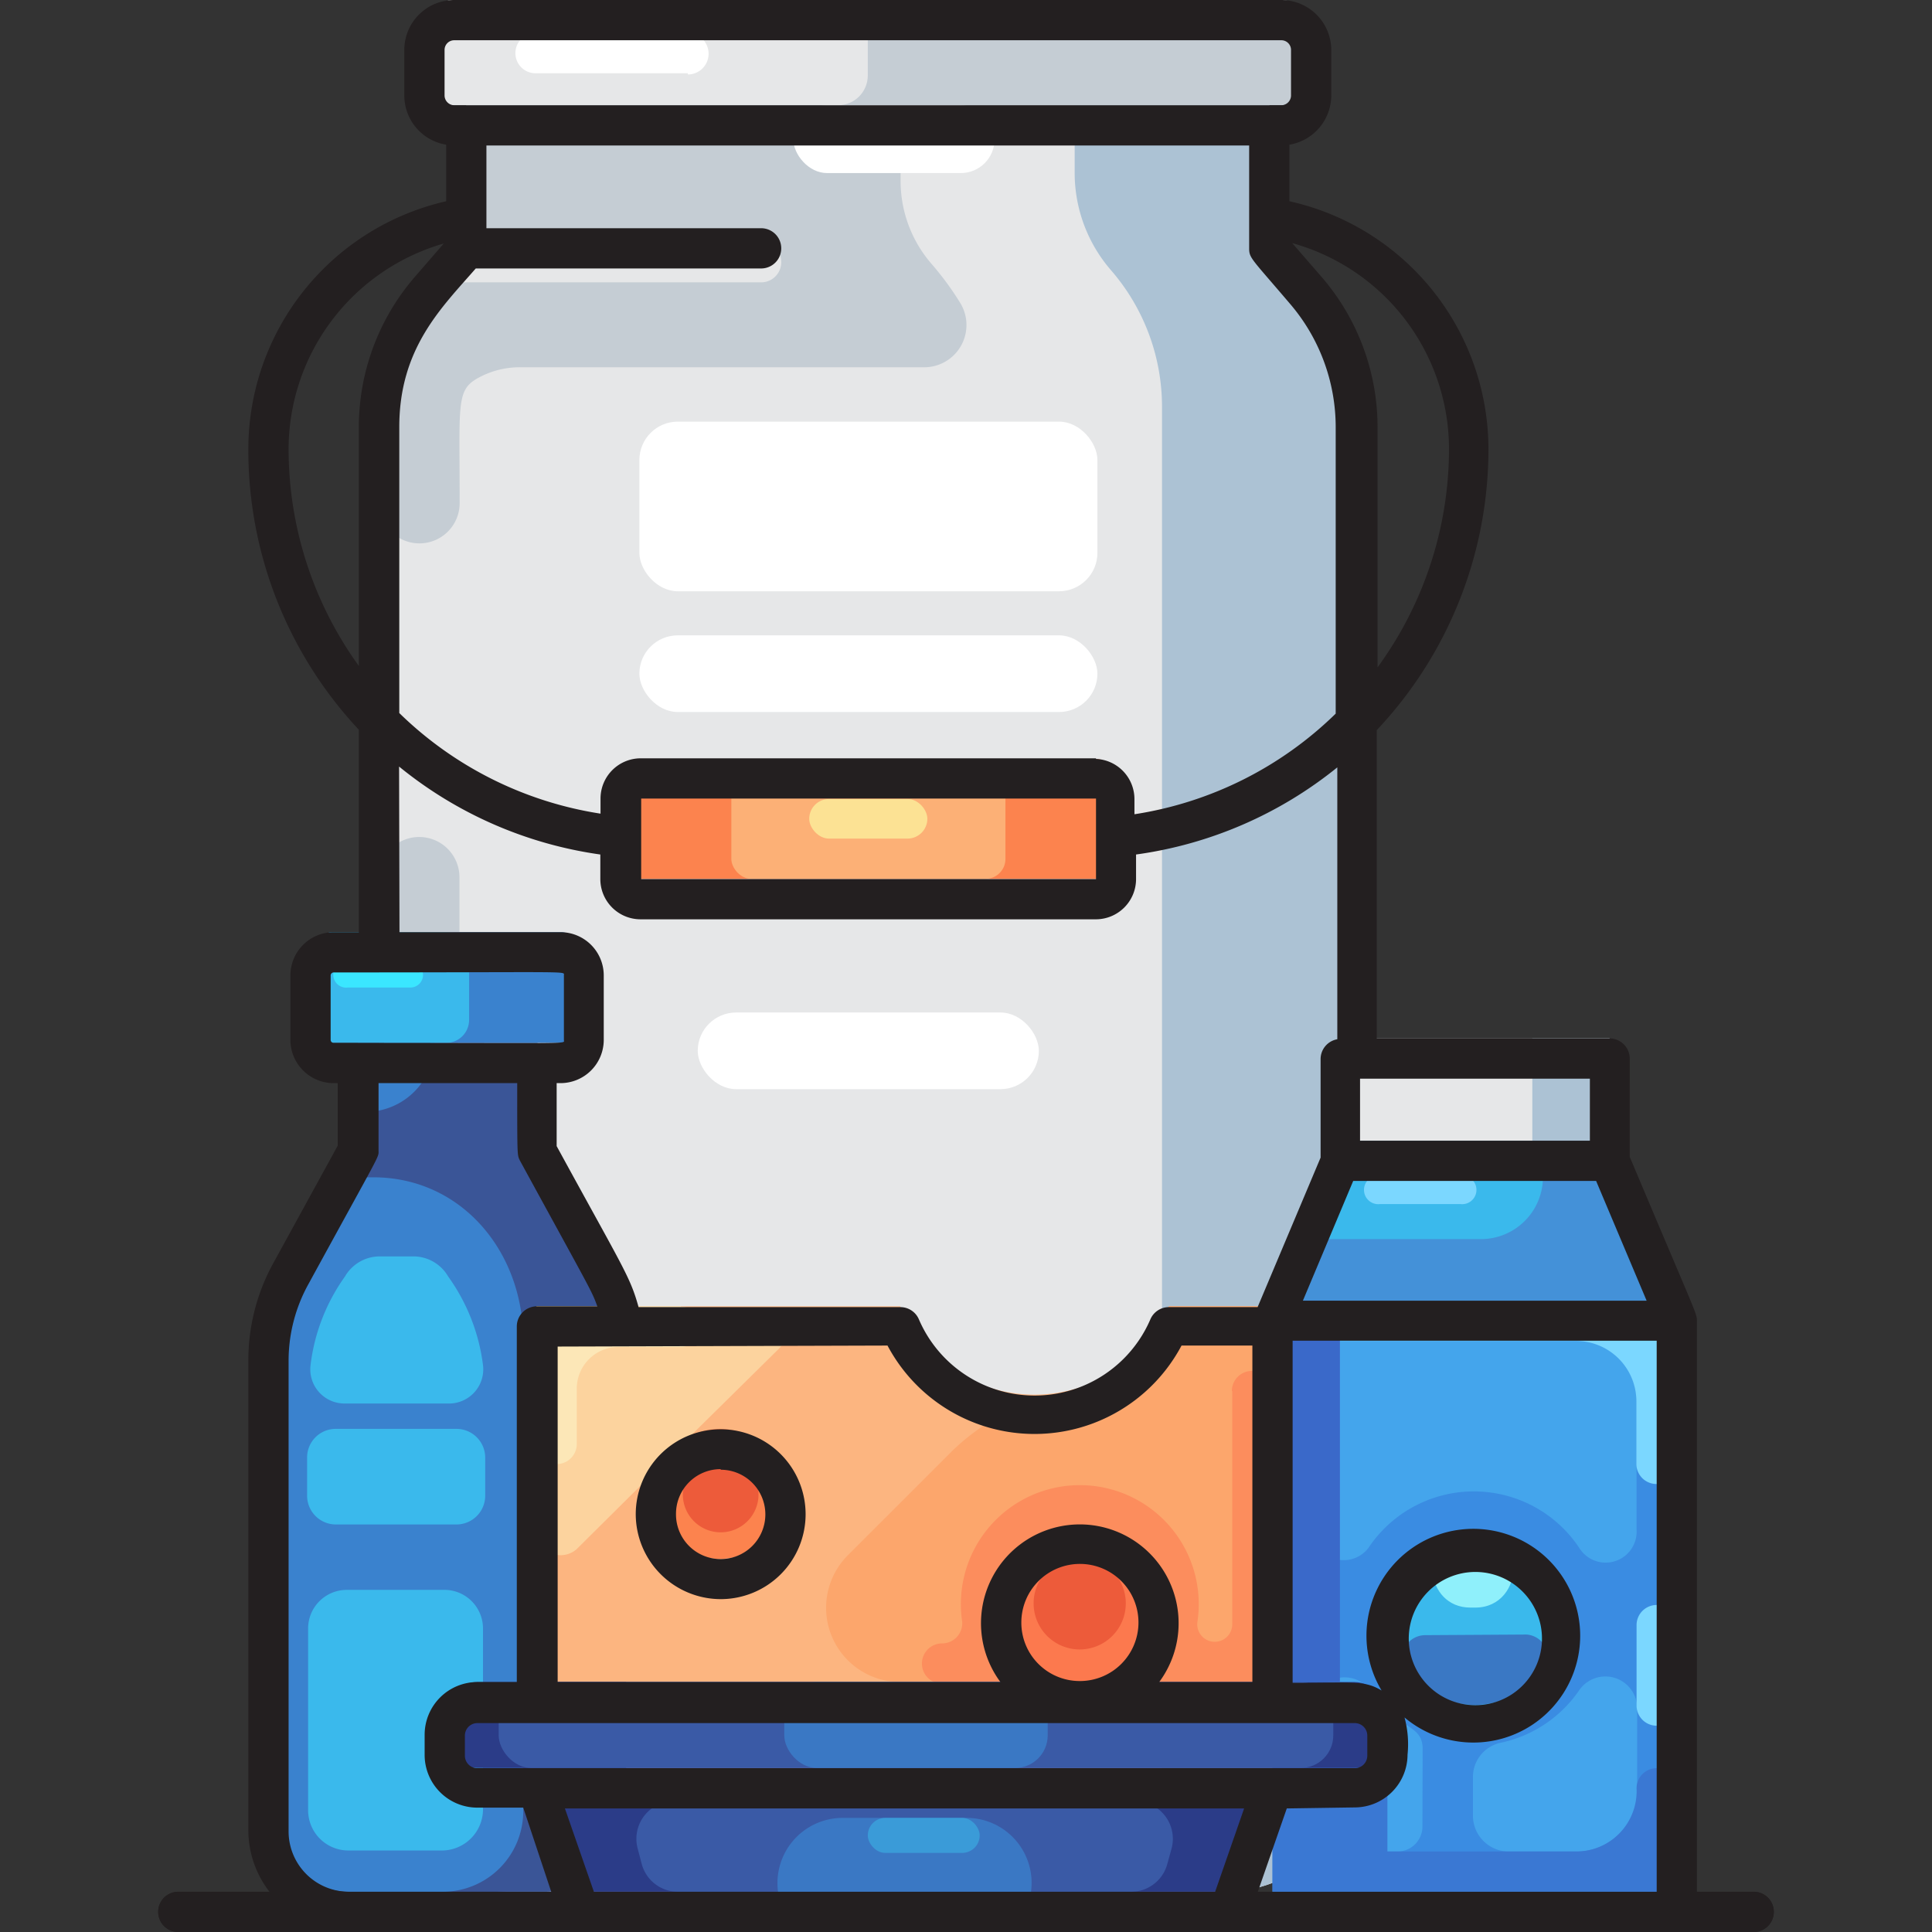 <svg xmlns="http://www.w3.org/2000/svg" viewBox="0 0 96 96" id="milk-product">
  <rect x="0" y="0" width="96" height="96" fill="#333333" stroke="none"/>
  <g>
    <path fill="#e6e7e8" d="M67.41,20.22V87.46A6.54,6.54,0,0,1,60.87,94H25.37a6.54,6.54,0,0,1-6.54-6.54V20.22A10.38,10.38,0,0,1,20.9,14c.45-.6.18-.24,2.27-2.66V5.23h39.9v6.11l1.79,2.07A10.35,10.35,0,0,1,67.41,20.22Z"></path>
    <path fill="#c5cdd4" d="M45.91,18.25h-20a4.28,4.28,0,0,0-2.24.58c-1,.6-.83,1.33-.83,6.14a2,2,0,0,1-4,.06c-.09-4.13-.26-7.94,2.1-11H37.82a1,1,0,0,0,0-2H22.6l.57-.66V5.23H44.75V9a6.29,6.29,0,0,0,1.51,4.08,14.75,14.75,0,0,1,1.47,2A2.1,2.1,0,0,1,45.91,18.25Z"></path>
    <path fill="#acc2d4" d="M67.41,20.22V87.46A6.54,6.54,0,0,1,60.87,94H51.2a6.54,6.54,0,0,0,6.54-6.54V20.22a10.35,10.35,0,0,0-2.55-6.81A7.38,7.38,0,0,1,53.4,8.6V5.23h9.67v6.11l1.79,2.07A10.35,10.35,0,0,1,67.41,20.22Z"></path>
    <rect width="44.05" height="5.23" x="21.09" fill="#c5cdd4" rx="1.48"></rect>
    <rect width="22.03" height="5.23" x="21.09" fill="#e6e7e8" rx="1.48"></rect>
    <path fill="#fff" d="M34.18,3.64H26.61a1,1,0,0,1-1-1,1,1,0,0,1,1-1h7.57a1,1,0,1,1,0,2.06Z"></path>
    <rect width="24.58" height="5.96" x="30.86" y="37.71" fill="#fc834e" rx=".99"></rect>
    <rect width="13.62" height="5.96" x="36.34" y="37.71" fill="#fcb076" rx=".99"></rect>
    <rect width="5.87" height="1.97" x="40.21" y="39.7" fill="#fce294" rx=".99"></rect>
    <path fill="#231f20" d="M87.14,96H8.86a1,1,0,1,1,0-2H87.14a1,1,0,0,1,0,2Z"></path>
    <path fill="#3a5597" d="M31.11,66.58V90a4,4,0,0,1-4.05,4H17.38a4,4,0,0,1-4-4V66.58a8.87,8.87,0,0,1,1.09-4.28l3.35-6.12V51.82h8.89v4.36L30,62.3A8.87,8.87,0,0,1,31.11,66.58Z"></path>
    <path fill="#3a82ce" d="M21.59 51.82H17.78v3.43h.38A3.43 3.43 0 0021.59 51.82zM18.55 58.5h-2c-2 3.67-3.17 5.22-3.17 8.08V90a4 4 0 004 4H22A4 4 0 0026 90V66.58C26 62.18 22.92 58.5 18.55 58.5z"></path>
    <path fill="#3ab9ec" d="M24 67.83a9.59 9.59 0 00-1.73-4.4 2 2 0 00-1.7-1H18.84a2 2 0 00-1.7 1 9.52 9.52 0 00-1.71 4.41 1.7 1.7 0 001.68 1.9h5.17A1.7 1.7 0 0024 67.83zM24.11 74.32c0-.67 0-1.3 0-1.88A1.43 1.43 0 0022.69 71h-6a1.42 1.42 0 00-1.43 1.43c0 .59 0 1.21 0 1.89a1.43 1.43 0 001.43 1.43h6A1.43 1.43 0 0024.11 74.32zM15.31 80.89c0 2.57 0 5.56 0 9.06a2 2 0 002 2H22A2.05 2.05 0 0024 89.94c0-3.5 0-6.48 0-9A1.92 1.92 0 0022.14 79h-4.9A1.92 1.92 0 0015.31 80.89z"></path>
    <rect width="13.58" height="5.5" x="15.43" y="46.32" fill="#3a82ce" rx="1.14"></rect>
    <rect width="7.88" height="5.5" x="15.43" y="46.32" fill="#3ab9ec" rx="1.14"></rect>
    <path fill="#3ae6ff" d="M20.38,47.8h-3.1a.64.64,0,1,0,0,1.27h3.1a.63.63,0,0,0,.64-.63A.65.65,0,0,0,20.38,47.8Z"></path>
    <rect width="20.09" height="29.37" x="63.23" y="64.63" fill="#3a8ce2"></rect>
    <path fill="#44a5ec" d="M68 76.91a6.29 6.29 0 0110.47 0A1.54 1.54 0 0081.32 76v-6.4a3 3 0 00-3-3H66.6A1.37 1.37 0 0065.23 68v8A1.54 1.54 0 0068 76.91zM70.69 86.9c0-1.26-1.22-.91-2.6-2.9a1.58 1.58 0 00-2.86.91V89a3 3 0 003 3h1.21a1.24 1.24 0 001.24-1.23zM78.46 84a6.3 6.3 0 01-3.91 2.6 1.74 1.74 0 00-1.36 1.73v1.89A1.78 1.78 0 0075 92h3.35a3 3 0 003-3V84.91A1.58 1.58 0 0078.46 84z"></path>
    <path fill="#7bd7ff" d="M82.32,79.75a1,1,0,0,0-1,1v4a1,1,0,0,0,2,0v-4A1,1,0,0,0,82.32,79.75Z"></path>
    <path fill="#3a78d3" d="M81.32,88.86a3,3,0,0,1-3,3.14H68.94V86.12H63.23V94H83.32V88.86a1,1,0,0,0-2,0Z"></path>
    <path fill="#7bd7ff" d="M78.31,66.63a3,3,0,0,1,3,3v3.11a1,1,0,0,0,2,0V64.63H65.73a1,1,0,0,0,0,2Z"></path>
    <polygon fill="#4491d8" points="66.58 56.68 79.97 56.68 83.33 64.63 63.23 64.63 66.58 56.68"></polygon>
    <path fill="#3ab9ec" d="M73.55,61.57h-9l2.06-4.89h9.56l.25.6A3.08,3.08,0,0,1,73.55,61.57Z"></path>
    <rect width="13.4" height="5.08" x="66.58" y="51.6" fill="#e6e7e8"></rect>
    <rect width="3.84" height="5.08" x="76.14" y="51.6" fill="#acc2d4"></rect>
    <circle cx="73.28" cy="80.42" r="4.31" fill="#3ab9ec"></circle>
    <path fill="#8ff0fb" d="M73.31,79.88c2.51,0,2.72-4.17-.6-3.73-2.26.3-1.93,3.73.35,3.73Z"></path>
    <path fill="#3a78c4" d="M70.81,81.25a1.15,1.15,0,0,0-.87,1.89A4.3,4.3,0,0,0,76.7,83a1.13,1.13,0,0,0-1-1.78Z"></path>
    <path fill="#fcb580" d="M58.08,64.91a7.27,7.27,0,0,1-13.35,0H26.66V83.58h27a3.91,3.91,0,1,1,3.9-3.92,3.91,3.91,0,0,1-3.9,3.92h9.57V64.91ZM35.81,77.46A3.22,3.22,0,1,1,39,74.24,3.22,3.22,0,0,1,35.81,77.46Z"></path>
    <path fill="#fcd39e" d="M26.66,64.91V76.12a1.2,1.2,0,0,0,2,.85L33,72.66a3.14,3.14,0,0,1,1.2-1.2L38.72,67a1.2,1.2,0,0,0-.85-2Z"></path>
    <path fill="#fce7b7" d="M33.83,64.91H26.66v6.84a1,1,0,0,0,2,0V69a2.07,2.07,0,0,1,2.07-2.07h3.1a1,1,0,0,0,0-2Z"></path>
    <path fill="#fca66c" d="M58.08,64.91A7.21,7.21,0,0,1,53,69.14a11.28,11.28,0,0,0-5.67,2.94l-5.2,5.2a3.69,3.69,0,0,0,2.61,6.3h8.94a3.91,3.91,0,1,1,1-7.7,3.85,3.85,0,0,1,2.82,2.93,3.91,3.91,0,0,1-3.81,4.77h9.57V64.91Z"></path>
    <path fill="#fc8d5d" d="M61.23,69.12V80.7a.87.87,0,0,1-.88.88h0a.87.87,0,0,1-.85-1,5.91,5.91,0,1,0-11.69,0,1,1,0,0,1-1,1.08,1,1,0,0,0,0,2h6.83a3.91,3.91,0,1,1,0-7.82c5.17,0,5.14,7.82,0,7.82h9.57V69.12a1,1,0,0,0-2,0Z"></path>
    <path fill="#fc834e" d="M39,74.24A3.23,3.23,0,1,1,35.81,71,3.23,3.23,0,0,1,39,74.24Z"></path>
    <path fill="#ed5b3a" d="M37.69,74.24a1.88,1.88,0,1,1-1.88-1.86A1.87,1.87,0,0,1,37.69,74.24Z"></path>
    <path fill="#fc794e" d="M57.56,79.66a3.91,3.91,0,1,1-3.9-3.9A3.9,3.9,0,0,1,57.56,79.66Z"></path>
    <path fill="#ed5b3a" d="M55.94,79.66a2.29,2.29,0,1,1-2.28-2.28A2.29,2.29,0,0,1,55.94,79.66Z"></path>
    <rect width="46.84" height="4.27" x="22.1" y="83.58" fill="#2b3c88" rx="1.62"></rect>
    <rect width="41.47" height="4.27" x="24.78" y="83.58" fill="#3a5aa6" rx="1.62"></rect>
    <rect width="13.09" height="4.27" x="38.97" y="83.58" fill="#3a78c4" rx="1.62"></rect>
    <polygon fill="#2b3c88" points="61.09 94 28.8 94 26.66 87.86 63.23 87.86 61.09 94"></polygon>
    <path fill="#3a5aa6" d="M31.69,91.87l.2.76A1.86,1.86,0,0,0,33.69,94H56.2A1.86,1.86,0,0,0,58,92.63l.21-.76A1.87,1.87,0,0,0,56.4,89.5H33.49A1.87,1.87,0,0,0,31.69,91.87Z"></path>
    <path fill="#3a78c4" d="M38.66,94H51.23A3.23,3.23,0,0,0,48,90.33H41.87A3.24,3.24,0,0,0,38.66,94Z"></path>
    <rect width="10" height="3.37" x="39.42" y="5.23" fill="#fff" rx="1.68"></rect>
    <rect width="22.76" height="8.43" x="31.77" y="20.95" fill="#fff" rx="1.91"></rect>
    <rect width="16.95" height="3.81" x="34.67" y="50.31" fill="#fff" rx="1.91"></rect>
    <rect width="22.76" height="3.81" x="31.77" y="31.57" fill="#fff" rx="1.91"></rect>
    <path fill="#c5cdd4" d="M22.83,46.32h-4V43.59a2,2,0,0,1,4,0Z"></path>
    <path fill="#7bd7ff" d="M72.57,59.83h-4a.71.71,0,1,1,0-1.41h4a.71.71,0,1,1,0,1.41Z"></path>
    <rect width="3.35" height="18.95" x="63.23" y="64.63" fill="#3a69c9"></rect>
    <rect width="5.56" height="1.74" x="43.12" y="90.33" fill="#3a9bd8" rx=".87"></rect>
    <path fill="#231f20" d="M87.14,94H84.32V65.63c0-.38-.06-.36-3.34-8.15V52.6a1,1,0,0,0-1-1H68.41V36.28a20.35,20.35,0,0,0,5.55-14A12.63,12.63,0,0,0,64.07,10V7.19a2.49,2.49,0,0,0,2.08-2.44V2.48A2.49,2.49,0,0,0,63.67,0H22.57a2.48,2.48,0,0,0-2.48,2.48V4.75a2.48,2.48,0,0,0,2.08,2.44V10a12.64,12.64,0,0,0-9.83,12.26,20.33,20.33,0,0,0,5.49,14V46.32H16.58a2.15,2.15,0,0,0-2.15,2.14v3.22a2.15,2.15,0,0,0,2.15,2.14h.2v3.11l-3.23,5.89a10,10,0,0,0-1.21,4.76V91a5,5,0,0,0,1.05,3H8.86a1,1,0,1,0,0,2H87.14a1,1,0,0,0,0-2ZM23.72,87.86a.62.62,0,0,1-.62-.62v-1a.62.62,0,0,1,.62-.62h43.6a.62.62,0,0,1,.62.62v1a.62.62,0,0,1-.62.62Zm20.38-21a8.27,8.27,0,0,0,14.61,0h3.52V83.58H57.6a4.91,4.91,0,1,0-7.89,0h-22V66.91Zm6.65,13.75a2.91,2.91,0,1,1,2.91,2.92A2.9,2.9,0,0,1,50.75,80.66Zm16.57,9.2a2.63,2.63,0,0,0,2.62-2.62,5.09,5.09,0,0,0-.15-1.85A5.31,5.31,0,1,0,68.65,84c-.85-.51-1.36-.38-4.42-.38v-17H82.32V94H62.5l1.44-4.14ZM70,81.42a3.31,3.31,0,1,1,3.31,3.31A3.31,3.31,0,0,1,70,81.42ZM64.74,64.63l2.5-5.95H79.31l2.51,5.95ZM79,56.68H67.58V53.6H79Zm-24.53-19H31.84a2,2,0,0,0-2,2v.75a18.31,18.31,0,0,1-10-5V21.22c0-3.93,2.11-5.94,3.8-7.88H37.82a1,1,0,0,0,0-2H24.17V7.23h37.9v5.11c0,.49.11.5,2,2.72a9.42,9.42,0,0,1,2.3,6.16V35.46a18.27,18.27,0,0,1-10,5v-.75A2,2,0,0,0,54.45,37.71Zm-22.61,2,22.6,0v4H31.86ZM72,22.27a18.4,18.4,0,0,1-3.55,10.89V21.22a11.41,11.41,0,0,0-2.79-7.47l-1.45-1.67A10.63,10.63,0,0,1,72,22.27ZM22.09,2.48A.48.48,0,0,1,22.57,2h41.1a.48.48,0,0,1,.48.48V4.75a.49.49,0,0,1-.48.48H22.57a.49.49,0,0,1-.48-.48ZM14.34,22.27A10.65,10.65,0,0,1,22.05,12.1l-1.43,1.65a11.41,11.41,0,0,0-2.79,7.47V33.09A18.41,18.41,0,0,1,14.34,22.27Zm5.49,15.82a20.28,20.28,0,0,0,10,4.37v1.22a2,2,0,0,0,2,2H54.45a2,2,0,0,0,2-2V42.46a20.29,20.29,0,0,0,10-4.33V51.64a1,1,0,0,0-.83,1v4.88l-3.13,7.43H58.08a1,1,0,0,0-.92.61,6.26,6.26,0,0,1-11.5,0,1,1,0,0,0-.93-.61h-13c-.42-1.52-.74-1.9-4.07-8V53.82h.2A2.15,2.15,0,0,0,30,51.68V48.46a2.15,2.15,0,0,0-2.15-2.14h-8Zm-3.4,13.59V48.46a.15.15,0,0,1,.15-.14c12,0,11.44-.08,11.44.14v3.22c0,.21.68.14-11.44.14A.15.15,0,0,1,16.43,51.68ZM14.34,91V67.58a7.87,7.87,0,0,1,1-3.8c3.63-6.64,3.47-6.24,3.47-6.6V53.82h6.89c0,3.73,0,3.55.13,3.84,3.57,6.54,3.55,6.43,3.85,7.25h-3a1,1,0,0,0-1,1V83.58H23.72A2.62,2.62,0,0,0,21.1,86.2v1a2.62,2.62,0,0,0,2.62,2.62H26L27.39,94h-10A3,3,0,0,1,14.34,91Zm15.17,3-1.44-4.14H61.82L60.38,94Z"></path>
    <path fill="#231f20" d="M35.81,79.46a4.22,4.22,0,1,0-4.22-4.22A4.23,4.23,0,0,0,35.81,79.46Zm0-6.43a2.22,2.22,0,1,1-2.22,2.21A2.22,2.22,0,0,1,35.81,73Z"></path>
  </g>
</svg>
